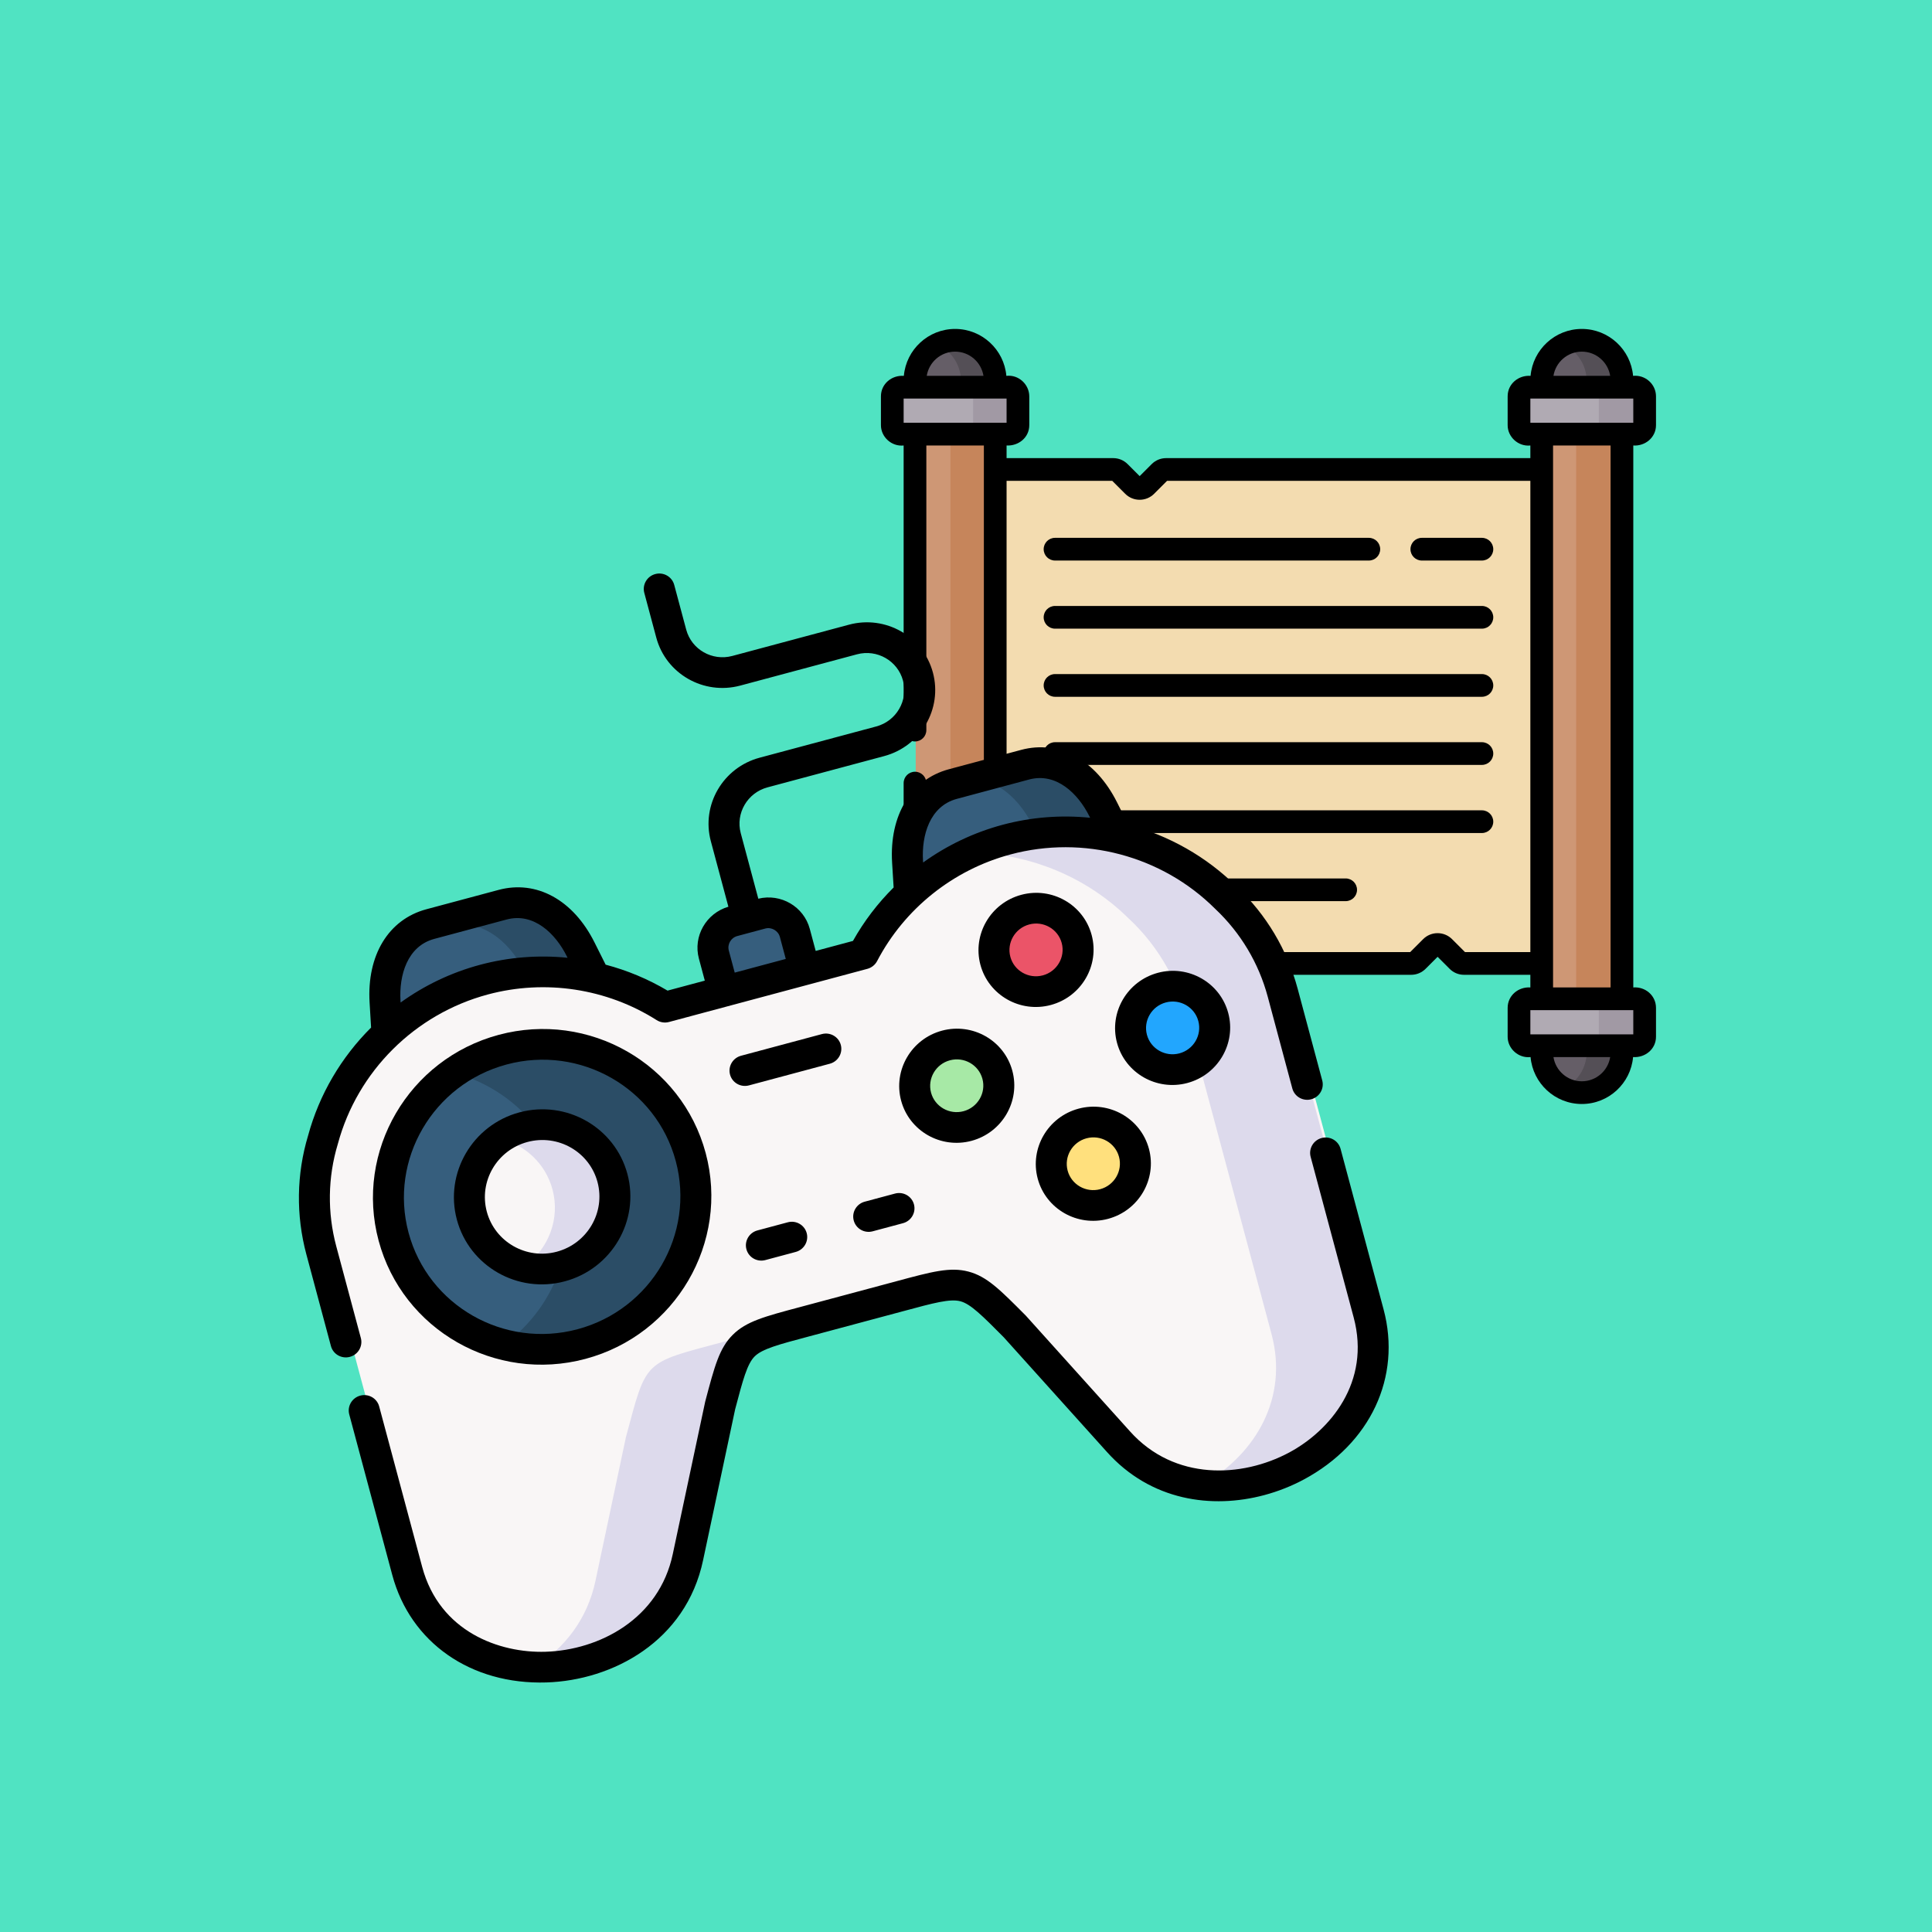 <?xml version="1.0" encoding="UTF-8"?>
<svg width="511px" height="511px" viewBox="0 0 511 511" version="1.1" xmlns="http://www.w3.org/2000/svg" xmlns:xlink="http://www.w3.org/1999/xlink">
    <!-- Generator: Sketch 52.6 (67491) - http://www.bohemiancoding.com/sketch -->
    <title>gamelog</title>
    <desc>Created with Sketch.</desc>
    <g id="gamelog" stroke="none" stroke-width="1" fill="none" fill-rule="evenodd">
        <rect fill="#50E3C2" x="0" y="0" width="511" height="511"></rect>
        <g id="parchment" transform="translate(233, 87)">
            <g id="Group" transform="translate(3, 3)">
                <path d="M177.688,164.758 L151.188,164.758 C150.552,164.758 149.942,164.506 149.491,164.056 L145.894,160.458 C144.957,159.521 143.438,159.521 142.502,160.458 L138.904,164.056 C138.454,164.506 137.844,164.758 137.208,164.758 L21.386,164.758 L21.386,34.316 L58.533,34.316 C59.169,34.316 59.779,34.569 60.23,35.019 L63.827,38.616 C64.764,39.553 66.282,39.553 67.219,38.616 L70.817,35.019 C71.267,34.569 71.877,34.316 72.513,34.316 L177.688,34.316 L177.688,164.758 Z" id="Path" fill="#F3DCB0"></path>
                <g id="Path">
                    <g>
                        <polygon fill="#CE9775" points="6.196 18.988 27.383 18.988 27.383 180.086 6.196 180.086"></polygon>
                        <path d="M27.383,18.588 L6.196,18.588 L6.196,10.793 C6.196,4.943 10.939,0.2 16.789,0.2 C22.64,0.2 27.383,4.942 27.383,10.793 L27.383,18.588 Z" fill="#655E67"></path>
                        <path d="M18.17,18.588 L18.17,10.793 C18.17,6.593 15.726,2.965 12.183,1.252 C13.576,0.578 15.138,0.2 16.789,0.2 C22.64,0.2 27.383,4.942 27.383,10.793 L27.383,18.588 L18.17,18.588 Z" fill="#544F56"></path>
                        <path d="M30.98,24.984 L2.598,24.984 C1.274,24.984 0.2,23.91 0.2,22.586 L0.2,14.991 C0.2,13.666 1.274,12.592 2.598,12.592 L30.98,12.592 C32.305,12.592 33.379,13.666 33.379,14.991 L33.379,22.586 C33.379,23.91 32.305,24.984 30.98,24.984 Z" fill="#B0AAB3"></path>
                    </g>
                    <g transform="translate(0, 173.89)">
                        <path d="M27.383,6.596 L6.196,6.596 L6.196,14.391 C6.196,20.242 10.939,24.984 16.789,24.984 C22.64,24.984 27.383,20.242 27.383,14.391 L27.383,6.596 Z" fill="#655E67"></path>
                        <path d="M18.17,6.596 L18.17,14.391 C18.17,18.591 15.726,22.219 12.183,23.932 C13.576,24.606 15.138,24.984 16.789,24.984 C22.64,24.984 27.383,20.242 27.383,14.391 L27.383,6.596 L18.17,6.596 Z" fill="#544F56"></path>
                        <path d="M30.98,0.2 L2.598,0.2 C1.274,0.2 0.2,1.274 0.2,2.598 L0.2,10.194 C0.2,11.518 1.274,12.592 2.598,12.592 L30.98,12.592 C32.305,12.592 33.379,11.518 33.379,10.194 L33.379,2.598 C33.379,1.274 32.305,0.2 30.98,0.2 Z" fill="#B0AAB3"></path>
                    </g>
                </g>
                <g transform="translate(15.19, 0)" id="Path">
                    <g>
                        <polygon fill="#CE9775" points="156.501 18.988 177.688 18.988 177.688 180.086 156.501 180.086"></polygon>
                        <path d="M177.688,18.588 L156.501,18.588 L156.501,10.793 C156.501,4.942 161.244,0.2 167.094,0.2 C172.945,0.2 177.688,4.942 177.688,10.793 L177.688,18.588 Z" fill="#655E67"></path>
                        <path d="M168.475,18.588 L168.475,10.793 C168.475,6.593 166.031,2.965 162.488,1.252 C163.881,0.578 165.443,0.2 167.094,0.2 C172.945,0.2 177.688,4.942 177.688,10.793 L177.688,18.588 L168.475,18.588 Z" fill="#544F56"></path>
                        <path d="M181.285,24.984 L152.903,24.984 C151.579,24.984 150.505,23.91 150.505,22.586 L150.505,14.991 C150.505,13.666 151.579,12.592 152.903,12.592 L181.285,12.592 C182.61,12.592 183.684,13.666 183.684,14.991 L183.684,22.586 C183.684,23.91 182.61,24.984 181.285,24.984 Z" fill="#B0AAB3"></path>
                        <g transform="translate(0, 24.784)" fill="#C6855B">
                            <polygon points="165.695 0.2 177.688 0.2 177.688 149.306 165.695 149.306"></polygon>
                            <polygon points="0.2 0.2 12.192 0.2 12.192 149.306 0.2 149.306"></polygon>
                        </g>
                    </g>
                    <g transform="translate(3.598, 12.392)">
                        <path d="M174.09,168.094 L152.903,168.094 L152.903,175.889 C152.903,181.739 157.646,186.482 163.497,186.482 C169.347,186.482 174.09,181.739 174.09,175.889 L174.09,168.094 Z" fill="#655E67"></path>
                        <path d="M164.877,168.094 L164.877,175.889 C164.877,180.088 162.433,183.717 158.89,185.43 C160.283,186.104 161.846,186.482 163.497,186.482 C169.347,186.482 174.09,181.739 174.09,175.889 L174.09,168.094 L164.877,168.094 Z" fill="#544F56"></path>
                        <path d="M177.688,161.698 L149.306,161.698 C147.981,161.698 146.907,162.771 146.907,164.096 L146.907,171.691 C146.907,173.016 147.981,174.09 149.306,174.09 L177.688,174.09 C179.012,174.09 180.086,173.016 180.086,171.691 L180.086,164.096 C180.086,162.772 179.012,161.698 177.688,161.698 Z" fill="#B0AAB3"></path>
                        <g fill="#A199A4">
                            <path d="M177.688,161.698 L165.695,161.698 C167.02,161.698 168.094,162.772 168.094,164.096 L168.094,171.691 C168.094,173.016 167.02,174.09 165.695,174.09 L177.688,174.09 C179.012,174.09 180.086,173.016 180.086,171.691 L180.086,164.096 C180.086,162.772 179.012,161.698 177.688,161.698 Z"></path>
                            <path d="M177.688,0.2 L165.695,0.2 C167.02,0.2 168.094,1.274 168.094,2.598 L168.094,10.194 C168.094,11.518 167.02,12.592 165.695,12.592 L177.688,12.592 C179.012,12.592 180.086,11.518 180.086,10.194 L180.086,2.598 C180.086,1.274 179.012,0.2 177.688,0.2 Z"></path>
                            <path d="M12.192,161.698 L0.2,161.698 C1.525,161.698 2.598,162.772 2.598,164.096 L2.598,171.691 C2.598,173.016 1.525,174.09 0.2,174.09 L12.192,174.09 C13.517,174.09 14.591,173.016 14.591,171.691 L14.591,164.096 C14.591,162.772 13.517,161.698 12.192,161.698 Z"></path>
                            <path d="M12.192,0.2 L0.2,0.2 C1.525,0.2 2.598,1.274 2.598,2.598 L2.598,10.194 C2.598,11.518 1.525,12.592 0.2,12.592 L12.192,12.592 C13.517,12.592 14.591,11.518 14.591,10.194 L14.591,2.598 C14.591,1.274 13.517,0.2 12.192,0.2 Z"></path>
                        </g>
                    </g>
                </g>
            </g>
            <path d="M46.045,61.26 L129.048,61.26 C130.706,61.26 132.051,59.915 132.051,58.257 C132.051,56.598 130.706,55.254 129.048,55.254 L46.045,55.254 C44.387,55.254 43.042,56.598 43.042,58.257 C43.042,59.915 44.387,61.26 46.045,61.26 Z M158.955,91.289 L46.045,91.289 C44.387,91.289 43.042,92.634 43.042,94.292 C43.042,95.95 44.387,97.295 46.045,97.295 L158.955,97.295 C160.613,97.295 161.958,95.95 161.958,94.292 C161.958,92.634 160.613,91.289 158.955,91.289 Z M158.955,73.271 L46.045,73.271 C44.387,73.271 43.042,74.616 43.042,76.274 C43.042,77.933 44.387,79.277 46.045,79.277 L158.955,79.277 C160.613,79.277 161.958,77.933 161.958,76.274 C161.958,74.616 160.613,73.271 158.955,73.271 Z M158.955,55.254 L143.062,55.254 C141.403,55.254 140.059,56.598 140.059,58.257 C140.059,59.915 141.403,61.26 143.062,61.26 L158.955,61.26 C160.613,61.26 161.958,59.915 161.958,58.257 C161.958,56.598 160.613,55.254 158.955,55.254 Z M205,25.425 L205,17.817 C204.992,14.615 202.164,12.078 198.938,12.412 C198.328,5.467 192.482,0 185.381,0 C178.279,0 172.434,5.467 171.824,12.412 C168.636,12.187 165.764,14.517 165.762,17.817 L165.762,25.425 C165.741,28.571 168.58,31.165 171.768,30.83 L171.768,34.171 L75.432,34.171 C73.989,34.171 72.631,34.733 71.61,35.754 L68.432,38.933 L65.253,35.754 C64.232,34.733 62.875,34.171 61.431,34.171 L33.233,34.171 L33.233,30.83 C36.374,30.999 39.256,28.728 39.238,25.425 L39.238,17.817 C39.221,14.671 36.421,12.036 33.176,12.412 C32.566,5.467 26.721,5.689893e-15 19.619,5.689893e-15 C12.518,5.689893e-15 6.673,5.467 6.062,12.412 C2.872,12.182 0.002,14.52 0,17.817 L0,25.425 C-0.019,28.571 2.819,31.165 6.006,30.83 L6.006,106.107 C6.006,107.766 7.35,109.11 9.009,109.11 C10.667,109.11 12.012,107.766 12.012,106.107 L12.012,30.83 L27.227,30.83 L27.227,174.17 L12.012,174.17 L12.012,120.12 C12.012,118.461 10.667,117.117 9.009,117.117 C7.35,117.117 6.006,118.461 6.006,120.12 L6.006,174.17 C2.835,173.965 0.001,176.299 0,179.575 L0,187.183 C-0.022,190.338 2.857,192.955 6.062,192.588 C6.673,199.533 12.518,205 19.619,205 C26.721,205 32.566,199.533 33.176,192.588 C36.35,192.811 39.253,190.487 39.238,187.183 L39.238,179.575 C39.224,176.456 36.455,173.813 33.233,174.17 L33.233,170.829 L140.232,170.829 C141.676,170.829 143.034,170.266 144.054,169.246 L147.233,166.067 L150.411,169.245 C151.431,170.267 152.789,170.829 154.234,170.829 L171.768,170.829 L171.768,174.17 C168.599,173.97 165.763,176.296 165.762,179.575 L165.762,187.183 C165.738,190.338 168.618,192.955 171.824,192.588 C172.434,199.533 178.279,205 185.381,205 C192.482,205 198.327,199.533 198.938,192.588 C202.109,192.811 205.015,190.487 205,187.183 L205,179.575 C204.996,176.294 202.179,173.932 198.994,174.17 L198.994,30.83 C202.15,31.043 205.014,28.696 205,25.425 Z M185.381,6.006 C189.166,6.006 192.305,8.787 192.884,12.412 L177.878,12.412 C178.457,8.788 181.596,6.006 185.381,6.006 Z M19.619,6.006 C23.404,6.006 26.544,8.787 27.122,12.412 L12.116,12.412 C12.695,8.788 15.834,6.006 19.619,6.006 Z M19.619,198.994 C15.834,198.994 12.695,196.213 12.116,192.588 L27.123,192.588 C26.544,196.213 23.405,198.994 19.619,198.994 Z M33.233,186.582 L6.006,186.582 L6.006,180.176 L33.233,180.176 L33.233,186.582 Z M6.006,24.824 L6.006,18.418 L33.233,18.418 L33.233,24.824 L6.006,24.824 Z M154.483,164.823 L151.055,161.395 C148.947,159.288 145.518,159.288 143.411,161.395 L139.983,164.823 L33.233,164.823 L33.233,40.177 L61.182,40.177 L64.61,43.605 C66.717,45.713 70.146,45.713 72.254,43.605 L75.681,40.177 L171.768,40.177 L171.768,164.823 L154.483,164.823 Z M185.381,198.994 C181.596,198.994 178.456,196.213 177.878,192.588 L192.884,192.588 C192.305,196.213 189.166,198.994 185.381,198.994 Z M198.994,186.582 L171.768,186.582 L171.768,180.176 L198.994,180.176 L198.994,186.582 Z M177.773,174.17 L177.773,30.83 L192.988,30.83 L192.988,174.17 L177.773,174.17 Z M171.768,24.824 L171.768,18.418 L198.994,18.418 L198.994,24.824 L171.768,24.824 Z M158.955,127.324 L46.045,127.324 C44.387,127.324 43.042,128.668 43.042,130.327 C43.042,131.986 44.387,133.33 46.045,133.33 L158.955,133.33 C160.613,133.33 161.958,131.986 161.958,130.327 C161.958,128.668 160.613,127.324 158.955,127.324 Z M122.92,145.342 L46.045,145.342 C44.387,145.342 43.042,146.686 43.042,148.345 C43.042,150.004 44.387,151.348 46.045,151.348 L122.92,151.348 C124.578,151.348 125.923,150.004 125.923,148.345 C125.923,146.686 124.578,145.342 122.92,145.342 Z M158.955,109.307 L46.045,109.307 C44.387,109.307 43.042,110.651 43.042,112.31 C43.042,113.968 44.387,115.312 46.045,115.312 L158.955,115.312 C160.613,115.312 161.958,113.968 161.958,112.31 C161.958,110.651 160.613,109.307 158.955,109.307 Z" id="Shape" fill="#000000" fill-rule="nonzero"></path>
        </g>
        <g id="gamepad" transform="translate(209.162, 285.592) rotate(-15) translate(-209.162, -285.592) translate(72.662, 146.592)">
            <path d="M180.049,99.288 C202.031,103.775 223.547,103.21 237.049,99.288 L235.359,91.094 C233.515,82.121 227.748,74.445 218.447,74.445 L198.636,74.445 C189.335,74.445 183.568,82.121 181.723,91.094 L180.049,99.288 Z" id="Path" fill="#365E7D"></path>
            <path d="M126.378,111.572 L136.994,122.715 L148.378,111.572 L148.378,101.73 C148.378,97.871 145.136,94.715 141.188,94.715 L137.378,94.715 L133.583,94.715 C129.62,94.715 126.378,97.871 126.378,101.73 L126.378,111.572 Z" id="Path" fill="#365E7D"></path>
            <path d="M93.468,99.81 L91.778,91.376 C89.933,82.142 84.167,74.242 74.866,74.242 L55.07,74.242 C45.769,74.242 40.002,82.142 38.158,91.376 L36.468,99.81 C54.899,100.155 76.617,100.58 93.468,99.81 Z" id="Path" fill="#365E7D"></path>
            <path d="M6.208,238.096 C6.208,275.888 62.201,286.62 78.829,253.719 L96.277,219.208 C106.826,200.826 105.526,201.639 127.243,201.639 L137.699,201.639 L148.155,201.639 C169.888,201.639 168.573,200.826 179.138,219.208 L196.57,253.719 C213.198,286.62 269.208,275.888 269.208,238.096 L269.208,150.324 C269.208,140.021 266.284,130.393 261.226,122.206 C255.658,112.609 247.459,104.698 237.622,99.424 C229.146,94.901 219.463,92.326 209.177,92.326 C198.89,92.326 189.207,94.901 180.747,99.424 C174.745,102.629 169.378,106.814 164.83,111.75 L148.775,111.75 L137.7,111.75 L126.625,111.75 C102.186,111.75 113.353,109.42 94.669,99.424 C86.208,94.901 76.525,92.326 66.223,92.326 C55.937,92.326 46.254,94.901 37.793,99.424 C27.94,104.698 19.758,112.609 14.19,122.206 C9.116,130.394 6.208,140.022 6.208,150.324 L6.208,238.096 L6.208,238.096 Z" id="Path" fill="#F9F6F6"></path>
            <path d="M178.616,162.859 C184.69,162.859 189.616,157.932 189.616,151.859 C189.616,145.785 184.69,140.859 178.616,140.859 C172.543,140.859 167.616,145.785 167.616,151.859 C167.616,157.932 172.543,162.859 178.616,162.859 Z" id="Path" fill="#A7E9A6"></path>
            <path d="M197.213,180.495 C197.213,186.568 202.14,191.495 208.213,191.495 C214.287,191.495 219.213,186.568 219.213,180.495 C219.213,174.421 214.287,169.495 208.213,169.495 C202.14,169.495 197.213,174.421 197.213,180.495 Z" id="Path" fill="#FFE07D"></path>
            <path d="M226.815,151.156 C226.815,157.23 231.742,162.156 237.815,162.156 C243.889,162.156 248.815,157.23 248.815,151.156 C248.815,145.083 243.889,140.156 237.815,140.156 C231.742,140.156 226.815,145.083 226.815,151.156 Z" id="Path" fill="#22A6FE"></path>
            <path d="M197.477,121.555 C197.477,127.628 202.404,132.555 208.477,132.555 C214.551,132.555 219.477,127.628 219.477,121.555 C219.477,115.481 214.551,110.555 208.477,110.555 C202.404,110.555 197.477,115.481 197.477,121.555 Z" id="Path" fill="#EB5468"></path>
            <path d="M65.205,192.513 C87.586,192.513 105.712,174.374 105.712,152.013 C105.712,129.651 87.585,111.513 65.205,111.513 C42.839,111.513 24.712,129.651 24.712,152.013 C24.712,174.374 42.839,192.513 65.205,192.513 Z M84.38,152.013 C84.38,162.6 75.794,171.184 65.205,171.184 C54.631,171.184 46.046,162.6 46.046,152.013 C46.046,141.425 54.631,132.842 65.205,132.842 C75.794,132.841 84.38,141.425 84.38,152.013 Z" id="Shape" fill="#365E7D"></path>
            <path d="M65.817,170.659 C76.314,170.659 84.825,162.152 84.825,151.659 C84.825,141.166 76.314,132.659 65.817,132.659 C55.335,132.659 46.825,141.167 46.825,151.659 C46.825,162.152 55.335,170.659 65.817,170.659 Z" id="Path" fill="#F9F6F6"></path>
            <path d="M214.79,270.365 C237.651,278.736 268.56,265.597 268.56,237.632 L268.56,149.858 C268.56,139.555 265.613,129.927 260.513,121.741 C254.899,112.143 246.634,104.232 236.716,98.958 C228.17,94.435 218.408,91.86 208.038,91.86 C204.108,91.86 200.271,92.227 196.56,92.933 C203.765,94.773 210.455,97.869 216.35,101.993 C223.492,106.976 229.48,113.431 233.862,120.928 C237.589,126.892 240.162,133.622 241.285,140.828 C245.776,142.269 249.02,146.424 249.02,151.315 C249.02,155.976 246.072,159.962 241.909,161.572 L241.909,236.819 C241.909,254.466 229.605,266.21 214.79,270.365 Z" id="Path" fill="#DDDAEC"></path>
            <path d="M76.039,93.954 C82.653,95.06 88.907,97.21 94.6,100.235 L92.9,91.988 C91.044,82.959 85.242,75.235 75.884,75.235 L55.966,75.235 C54.016,75.235 52.238,75.573 50.6,76.171 L58.804,76.171 C68.163,76.171 73.965,83.896 75.821,92.925 L76.039,93.954 Z" id="Path" fill="#2B4D66"></path>
            <path d="M236.525,98.583 C236.617,98.629 236.694,98.675 236.786,98.721 C236.694,98.675 236.617,98.629 236.525,98.583 Z M215.976,92.134 C223.245,93.024 230.1,95.22 236.311,98.476 C236.372,98.507 236.448,98.553 236.525,98.583 C230.13,95.204 223.169,93.009 215.976,92.134 Z M215.976,92.134 C223.322,93.024 230.253,95.266 236.525,98.583 C236.663,98.66 236.786,98.736 236.924,98.798 L235.252,90.552 C233.428,81.522 227.723,73.798 218.522,73.798 L198.924,73.798 C208.14,73.798 213.845,81.522 215.67,90.552 L215.976,92.134 Z" id="Shape" fill="#2B4D66"></path>
            <path d="M65.221,192.203 C87.834,192.203 106.148,174.064 106.148,151.703 C106.148,129.342 87.834,111.203 65.221,111.203 C60.02,111.203 55.052,112.174 50.474,113.915 C58.089,118.169 64.178,124.765 67.776,132.702 C77.26,133.935 84.595,141.964 84.595,151.704 C84.595,162.291 75.921,170.875 65.222,170.875 C65.144,170.875 65.067,170.875 64.973,170.875 C60.316,178.149 53.371,183.851 45.148,186.995 C51.081,190.307 57.933,192.203 65.221,192.203 Z" id="Path" fill="#2B4D66"></path>
            <path d="M65.556,170.858 C76.255,170.858 84.93,162.35 84.93,151.858 C84.93,142.205 77.595,134.248 68.109,133.026 C67.268,132.919 66.428,132.858 65.555,132.858 C63.016,132.858 60.587,133.347 58.36,134.217 C64.185,137.486 68.109,143.656 68.109,150.697 C68.109,158.7 63.063,165.543 55.93,168.337 C58.703,169.895 61.895,170.812 65.306,170.857 L65.556,170.857 L65.556,170.858 Z" id="Path" fill="#DDDAEC"></path>
            <path d="M31.012,271.439 C48.145,276.582 68.89,271.531 77.973,253.655 L95.607,218.996 C105.409,202.043 105.081,201.35 122.012,201.35 L111.804,201.35 L101.236,201.35 C79.272,201.35 80.6,200.534 69.923,218.996 L52.289,253.655 C47.598,262.878 39.813,268.683 31.012,271.439 Z" id="Path" fill="#DDDAEC"></path>
            <g id="Group" transform="translate(0.504, 0.522)" fill="#000000">
                <path d="M207.537,107.003 C199.14,107.003 192.308,113.77 192.308,122.087 C192.308,130.405 199.14,137.172 207.537,137.172 C215.935,137.172 222.766,130.405 222.766,122.087 C222.766,113.77 215.935,107.003 207.537,107.003 Z M207.537,129.057 C203.658,129.057 200.502,125.931 200.502,122.087 C200.502,118.244 203.658,115.118 207.537,115.118 C211.417,115.118 214.572,118.244 214.572,122.087 C214.572,125.931 211.417,129.057 207.537,129.057 Z" id="Shape" fill-rule="nonzero"></path>
                <path d="M177.981,136.28 C169.584,136.28 162.752,143.047 162.752,151.365 C162.752,159.682 169.583,166.449 177.981,166.449 C186.378,166.449 193.21,159.682 193.21,151.365 C193.21,143.047 186.378,136.28 177.981,136.28 Z M177.981,158.334 C174.101,158.334 170.945,155.208 170.945,151.364 C170.945,147.521 174.101,144.395 177.981,144.395 C181.86,144.395 185.016,147.521 185.016,151.364 C185.017,155.208 181.86,158.334 177.981,158.334 Z" id="Shape" fill-rule="nonzero"></path>
                <path d="M207.537,165.557 C199.14,165.557 192.308,172.324 192.308,180.642 C192.308,188.959 199.14,195.726 207.537,195.726 C215.935,195.726 222.766,188.959 222.766,180.642 C222.766,172.324 215.935,165.557 207.537,165.557 Z M207.537,187.611 C203.658,187.611 200.502,184.485 200.502,180.642 C200.502,176.799 203.658,173.673 207.537,173.673 C211.417,173.673 214.572,176.798 214.572,180.642 C214.572,184.485 211.417,187.611 207.537,187.611 Z" id="Shape" fill-rule="nonzero"></path>
                <path d="M113.054,178.74 C113.054,180.981 114.888,182.798 117.15,182.798 L125.464,182.798 C127.726,182.798 129.56,180.981 129.56,178.74 C129.56,176.499 127.726,174.683 125.464,174.683 L117.15,174.683 C114.888,174.683 113.054,176.499 113.054,178.74 Z" id="Path"></path>
                <path d="M142.439,178.74 C142.439,180.981 144.273,182.798 146.535,182.798 L154.835,182.798 C157.097,182.798 158.931,180.981 158.931,178.74 C158.931,176.499 157.097,174.683 154.835,174.683 L146.536,174.683 C144.273,174.683 142.439,176.499 142.439,178.74 Z" id="Path"></path>
                <path d="M147.062,128.934 L124.922,128.934 C122.659,128.934 120.825,130.75 120.825,132.991 C120.825,135.232 122.659,137.049 124.922,137.049 L147.062,137.049 C149.325,137.049 151.158,135.232 151.158,132.991 C151.159,130.75 149.325,128.934 147.062,128.934 Z" id="Path"></path>
                <path d="M109.232,151.365 C109.232,126.903 89.142,107.003 64.448,107.003 C39.762,107.003 19.678,126.903 19.678,151.365 C19.678,175.826 39.762,195.726 64.448,195.726 C89.142,195.726 109.232,175.826 109.232,151.365 Z M27.871,151.365 C27.871,131.379 44.279,115.118 64.448,115.118 C84.624,115.118 101.039,131.379 101.039,151.365 C101.039,171.351 84.624,187.611 64.448,187.611 C44.279,187.611 27.871,171.351 27.871,151.365 Z" id="Shape" fill-rule="nonzero"></path>
                <path d="M87.804,151.365 C87.804,138.607 77.326,128.228 64.448,128.228 C51.577,128.228 41.106,138.607 41.106,151.365 C41.106,164.122 51.577,174.501 64.448,174.501 C77.326,174.501 87.804,164.122 87.804,151.365 Z M49.299,151.365 C49.299,143.082 56.094,136.344 64.447,136.344 C72.809,136.344 79.611,143.082 79.611,151.365 C79.611,159.647 72.809,166.386 64.447,166.386 C56.094,166.386 49.299,159.647 49.299,151.365 Z" id="Shape" fill-rule="nonzero"></path>
                <path d="M267.625,189.697 C265.362,189.697 263.529,191.514 263.529,193.754 L263.529,237.709 C263.529,255.488 249.665,265.044 237.794,267.824 C224.013,271.05 206.543,267.262 198.582,251.52 L179.888,214.817 C175.052,206.381 172.625,202.147 168.259,199.648 C163.902,197.154 158.958,197.161 149.096,197.178 L122.889,197.178 C113.029,197.162 108.082,197.154 103.723,199.653 C99.357,202.157 96.929,206.399 92.091,214.85 L73.403,251.519 C65.442,267.262 47.978,271.053 34.201,267.824 C22.332,265.045 8.471,255.489 8.471,237.709 L8.471,193.754 C8.471,191.514 6.637,189.697 4.375,189.697 C2.113,189.697 0.279,191.514 0.279,193.754 L0.279,237.709 C0.279,256.243 12.854,271.164 32.316,275.722 C49.231,279.685 70.762,274.861 80.728,255.154 L99.218,218.853 C103.196,211.904 105.387,208.076 107.828,206.677 C110.276,205.273 114.751,205.281 122.875,205.293 L149.111,205.293 C157.231,205.279 161.711,205.272 164.16,206.674 C166.599,208.071 168.789,211.89 172.763,218.824 L191.256,255.153 C199.128,270.72 214.214,276.999 228.547,276.999 C232.36,276.999 236.122,276.554 239.678,275.722 C259.143,271.162 271.721,256.242 271.721,237.709 L271.721,193.754 C271.721,191.514 269.888,189.697 267.625,189.697 Z" id="Path"></path>
                <path d="M263.159,119.71 C257.447,109.885 249.268,101.92 239.661,96.409 L238.338,89.95 C235.819,77.623 227.808,69.965 217.431,69.965 L197.644,69.965 C187.267,69.965 179.256,77.623 176.737,89.955 L175.431,96.386 C170.297,99.325 165.556,102.974 161.376,107.263 L151.175,107.263 L151.175,101.229 C151.175,95.112 146.224,90.129 140.089,89.992 L140.089,72.044 C140.089,66.603 144.565,62.177 150.066,62.177 L182.023,62.177 C192.034,62.177 200.177,54.103 200.177,44.178 C200.177,34.262 192.033,26.195 182.023,26.195 L150.066,26.195 C144.565,26.195 140.089,21.761 140.089,16.312 L140.089,4.058 C140.089,1.817 138.255,-1.42108547e-14 135.993,-1.42108547e-14 C133.731,-1.42108547e-14 131.897,1.817 131.897,4.058 L131.897,16.312 C131.897,26.236 140.048,34.311 150.066,34.311 L182.023,34.311 C187.516,34.311 191.984,38.737 191.984,44.178 C191.984,49.628 187.516,54.062 182.023,54.062 L150.066,54.062 C140.048,54.062 131.897,62.129 131.897,72.045 L131.897,89.994 C125.76,90.139 120.811,95.118 120.811,101.231 L120.811,107.264 L110.611,107.264 C106.434,102.98 101.698,99.333 96.569,96.395 L95.249,89.951 C92.73,77.624 84.719,69.967 74.342,69.967 L54.569,69.967 C44.192,69.967 36.181,77.625 33.664,89.949 L32.34,96.407 C22.733,101.918 14.555,109.884 8.842,119.71 C3.239,128.764 0.279,139.205 0.279,149.907 L0.279,175.028 C0.279,177.269 2.113,179.086 4.375,179.086 C6.637,179.086 8.471,177.269 8.471,175.028 L8.471,149.907 C8.471,140.685 11.024,131.693 15.854,123.904 C15.875,123.87 15.896,123.836 15.915,123.802 C25.884,106.621 44.481,95.947 64.447,95.947 C80.146,95.947 95.221,102.547 105.808,114.054 C106.584,114.898 107.684,115.378 108.836,115.378 L163.149,115.378 C164.302,115.378 165.401,114.897 166.177,114.054 C176.763,102.546 191.839,95.947 207.538,95.947 C227.513,95.947 246.116,106.621 256.085,123.802 C256.104,123.835 256.123,123.867 256.143,123.899 C260.975,131.716 263.529,140.709 263.529,149.907 L263.529,175.028 C263.529,177.269 265.363,179.086 267.625,179.086 C269.888,179.086 271.721,177.269 271.721,175.028 L271.721,149.907 C271.721,139.232 268.761,128.791 263.159,119.71 Z M64.447,87.832 C56.527,87.832 48.796,89.299 41.596,92.03 L41.693,91.559 C43.025,85.043 47.106,78.08 54.569,78.08 L74.341,78.08 C81.804,78.08 85.886,85.043 87.218,91.561 L87.313,92.028 C80.076,89.288 72.331,87.832 64.447,87.832 Z M142.981,107.263 L129.003,107.263 L129.003,101.229 C129.003,99.501 130.423,98.094 132.169,98.094 L139.833,98.094 C141.539,98.094 142.982,99.53 142.982,101.229 L142.982,107.263 L142.981,107.263 Z M207.537,87.832 C199.653,87.832 191.909,89.288 184.672,92.028 L184.767,91.559 C186.099,85.043 190.18,78.08 197.644,78.08 L217.431,78.08 C224.893,78.08 228.975,85.043 230.308,91.561 L230.404,92.033 C223.201,89.3 215.464,87.832 207.537,87.832 Z" id="Shape" fill-rule="nonzero"></path>
                <path d="M237.093,166.449 C245.49,166.449 252.322,159.682 252.322,151.365 C252.322,143.047 245.491,136.28 237.093,136.28 C228.696,136.28 221.865,143.047 221.865,151.365 C221.865,159.682 228.696,166.449 237.093,166.449 Z M237.093,144.395 C240.973,144.395 244.129,147.521 244.129,151.365 C244.129,155.208 240.973,158.334 237.093,158.334 C233.214,158.334 230.058,155.208 230.058,151.365 C230.058,147.522 233.214,144.395 237.093,144.395 Z" id="Shape" fill-rule="nonzero"></path>
            </g>
        </g>
    </g>
</svg>